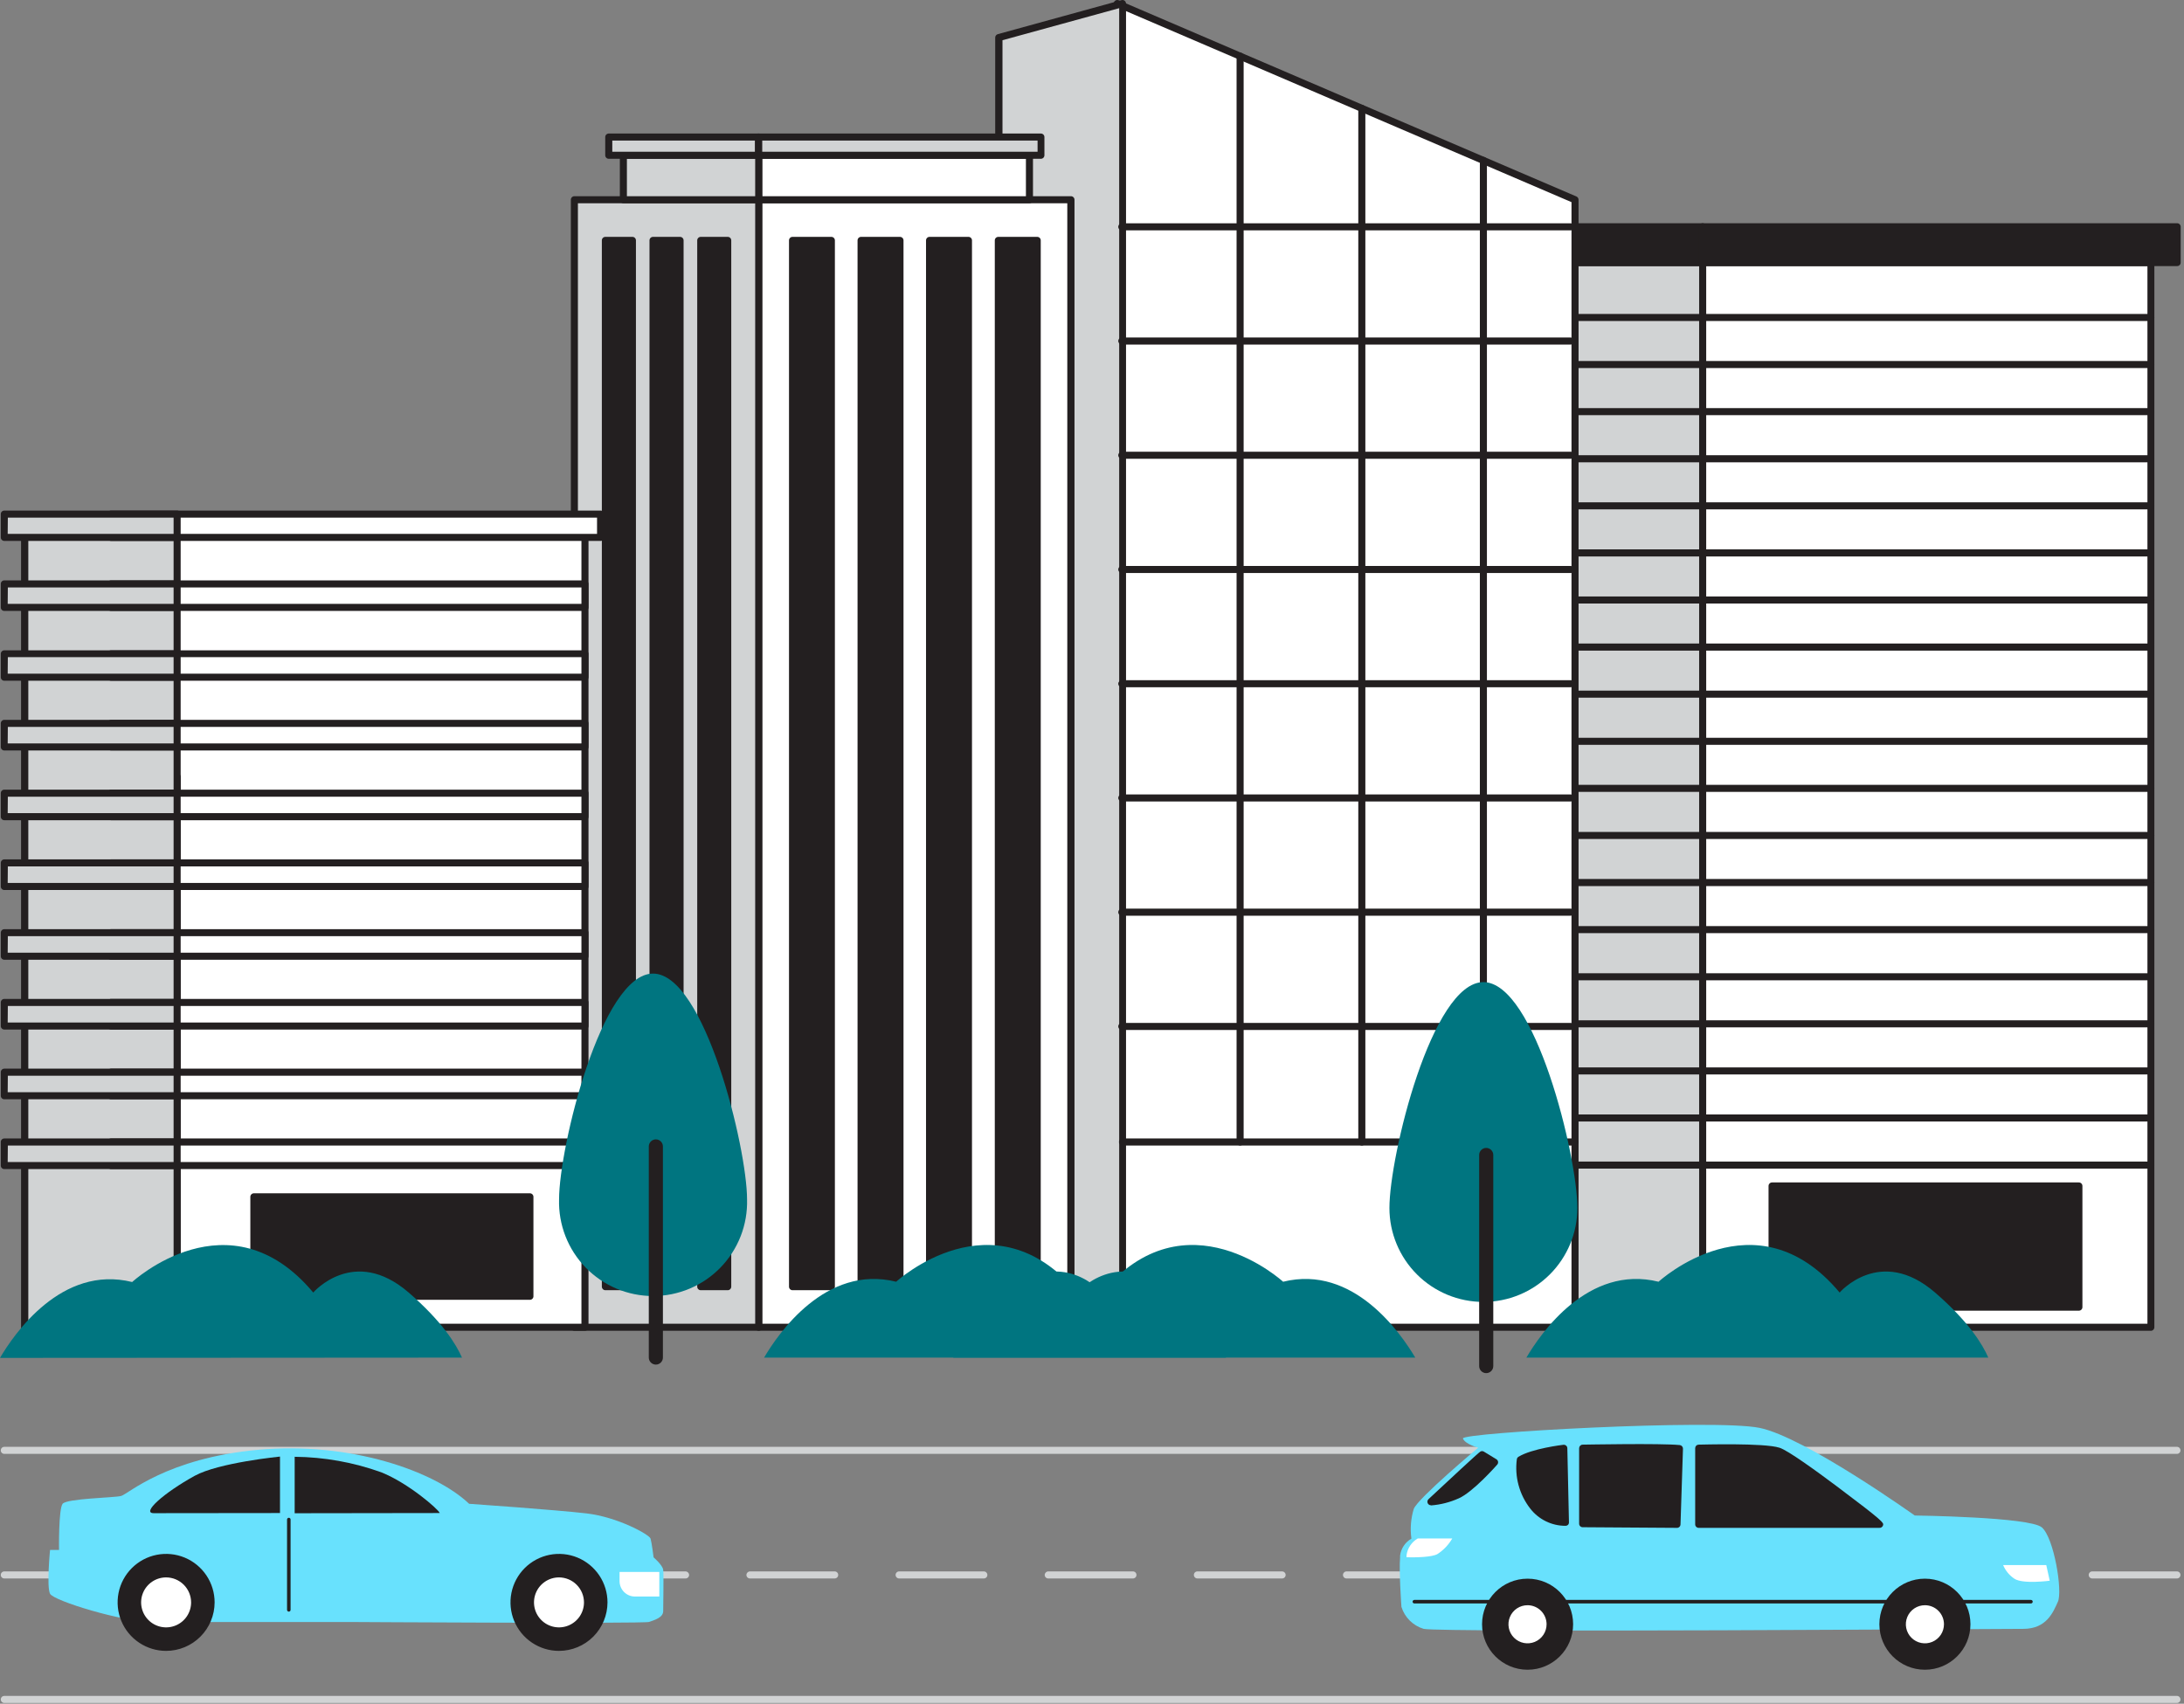 <svg width="314" height="245" viewBox="0 0 314 245" fill="none" xmlns="http://www.w3.org/2000/svg">
<rect x="0" y="0" width="314" height="245" fill="#808080" stroke="none"/>
<g clip-path="url(#clip0_2142_3927)">
<path d="M309.23 37.756H244.442V190.879H309.23V37.756Z" fill="white"/>
<path d="M309.23 191.376H244.443C244.308 191.376 244.179 191.323 244.084 191.228C243.989 191.133 243.935 191.003 243.935 190.869V37.756C243.935 37.621 243.989 37.492 244.084 37.397C244.179 37.302 244.308 37.249 244.443 37.249H309.23C309.365 37.249 309.494 37.302 309.589 37.397C309.684 37.492 309.738 37.621 309.738 37.756V190.869C309.738 191.003 309.684 191.133 309.589 191.228C309.494 191.323 309.365 191.376 309.23 191.376ZM244.95 190.361H308.743V38.264H244.95V190.361Z" fill="#231F20"/>
<path d="M244.767 37.756H226.193V190.879H244.767V37.756Z" fill="#D1D3D4"/>
<path d="M244.798 191.376H226.223C226.089 191.376 225.96 191.323 225.864 191.228C225.769 191.133 225.716 191.003 225.716 190.869V37.756C225.716 37.621 225.769 37.492 225.864 37.397C225.96 37.302 226.089 37.249 226.223 37.249H244.798C244.932 37.249 245.061 37.302 245.157 37.397C245.252 37.492 245.305 37.621 245.305 37.756V190.869C245.305 191.003 245.252 191.133 245.157 191.228C245.061 191.323 244.932 191.376 244.798 191.376ZM226.731 190.361H244.29V38.264H226.731V190.361Z" fill="#231F20"/>
<path d="M309.23 46.16H226.193C226.058 46.16 225.929 46.107 225.834 46.012C225.739 45.916 225.685 45.787 225.685 45.653C225.685 45.518 225.739 45.389 225.834 45.294C225.929 45.199 226.058 45.145 226.193 45.145H309.23C309.365 45.145 309.494 45.199 309.589 45.294C309.684 45.389 309.737 45.518 309.737 45.653C309.737 45.787 309.684 45.916 309.589 46.012C309.494 46.107 309.365 46.16 309.23 46.16Z" fill="#231F20"/>
<path d="M309.23 52.93H226.193C226.058 52.93 225.929 52.877 225.834 52.782C225.739 52.687 225.685 52.557 225.685 52.423C225.688 52.289 225.742 52.161 225.837 52.067C225.931 51.972 226.059 51.918 226.193 51.915H309.23C309.364 51.918 309.491 51.972 309.586 52.067C309.681 52.161 309.735 52.289 309.737 52.423C309.737 52.557 309.684 52.687 309.589 52.782C309.494 52.877 309.365 52.93 309.23 52.93Z" fill="#231F20"/>
<path d="M309.23 59.7H226.193C226.058 59.7 225.929 59.647 225.834 59.552C225.739 59.456 225.685 59.328 225.685 59.193C225.688 59.059 225.742 58.931 225.837 58.837C225.931 58.742 226.059 58.688 226.193 58.685H309.23C309.364 58.688 309.491 58.742 309.586 58.837C309.681 58.931 309.735 59.059 309.737 59.193C309.737 59.328 309.684 59.456 309.589 59.552C309.494 59.647 309.365 59.7 309.23 59.7Z" fill="#231F20"/>
<path d="M309.23 66.481H226.193C226.059 66.478 225.931 66.424 225.837 66.329C225.742 66.234 225.688 66.107 225.685 65.973C225.685 65.838 225.739 65.709 225.834 65.614C225.929 65.519 226.058 65.466 226.193 65.466H309.23C309.365 65.466 309.494 65.519 309.589 65.614C309.684 65.709 309.737 65.838 309.737 65.973C309.735 66.107 309.681 66.234 309.586 66.329C309.491 66.424 309.364 66.478 309.23 66.481Z" fill="#231F20"/>
<path d="M309.23 73.251H226.193C226.059 73.248 225.931 73.194 225.837 73.099C225.742 73.004 225.688 72.877 225.685 72.743C225.685 72.609 225.739 72.48 225.834 72.384C225.929 72.289 226.058 72.236 226.193 72.236H309.23C309.365 72.236 309.494 72.289 309.589 72.384C309.684 72.48 309.737 72.609 309.737 72.743C309.735 72.877 309.681 73.004 309.586 73.099C309.491 73.194 309.364 73.248 309.23 73.251Z" fill="#231F20"/>
<path d="M309.23 80.021H226.193C226.058 80.021 225.929 79.967 225.834 79.872C225.739 79.777 225.685 79.648 225.685 79.513C225.685 79.379 225.739 79.249 225.834 79.154C225.929 79.059 226.058 79.006 226.193 79.006H309.23C309.365 79.006 309.494 79.059 309.589 79.154C309.684 79.249 309.737 79.379 309.737 79.513C309.737 79.648 309.684 79.777 309.589 79.872C309.494 79.967 309.365 80.021 309.23 80.021Z" fill="#231F20"/>
<path d="M309.23 86.791H226.193C226.058 86.791 225.929 86.737 225.834 86.642C225.739 86.547 225.685 86.418 225.685 86.283C225.688 86.15 225.742 86.022 225.837 85.927C225.931 85.833 226.059 85.778 226.193 85.776H309.23C309.364 85.778 309.491 85.833 309.586 85.927C309.681 86.022 309.735 86.15 309.737 86.283C309.737 86.418 309.684 86.547 309.589 86.642C309.494 86.737 309.365 86.791 309.23 86.791Z" fill="#231F20"/>
<path d="M309.23 93.561H226.193C226.058 93.561 225.929 93.507 225.834 93.412C225.739 93.317 225.685 93.188 225.685 93.053C225.688 92.919 225.742 92.792 225.837 92.697C225.931 92.603 226.059 92.548 226.193 92.546H309.23C309.364 92.548 309.491 92.603 309.586 92.697C309.681 92.792 309.735 92.919 309.737 93.053C309.737 93.188 309.684 93.317 309.589 93.412C309.494 93.507 309.365 93.561 309.23 93.561Z" fill="#231F20"/>
<path d="M309.23 100.331H226.193C226.058 100.331 225.929 100.277 225.834 100.182C225.739 100.087 225.685 99.958 225.685 99.823C225.688 99.69 225.742 99.562 225.837 99.467C225.931 99.373 226.059 99.319 226.193 99.316H309.23C309.364 99.319 309.491 99.373 309.586 99.467C309.681 99.562 309.735 99.69 309.737 99.823C309.737 99.958 309.684 100.087 309.589 100.182C309.494 100.277 309.365 100.331 309.23 100.331Z" fill="#231F20"/>
<path d="M309.23 107.111H226.193C226.059 107.108 225.931 107.054 225.837 106.959C225.742 106.865 225.688 106.737 225.685 106.604C225.685 106.469 225.739 106.34 225.834 106.245C225.929 106.149 226.058 106.096 226.193 106.096H309.23C309.365 106.096 309.494 106.149 309.589 106.245C309.684 106.34 309.737 106.469 309.737 106.604C309.735 106.737 309.681 106.865 309.586 106.959C309.491 107.054 309.364 107.108 309.23 107.111Z" fill="#231F20"/>
<path d="M309.23 113.881H226.193C226.059 113.878 225.931 113.824 225.837 113.73C225.742 113.635 225.688 113.507 225.685 113.374C225.685 113.239 225.739 113.11 225.834 113.015C225.929 112.92 226.058 112.866 226.193 112.866H309.23C309.365 112.866 309.494 112.92 309.589 113.015C309.684 113.11 309.737 113.239 309.737 113.374C309.735 113.507 309.681 113.635 309.586 113.73C309.491 113.824 309.364 113.878 309.23 113.881Z" fill="#231F20"/>
<path d="M309.23 120.651H226.193C226.058 120.651 225.929 120.598 225.834 120.502C225.739 120.407 225.685 120.278 225.685 120.144C225.685 120.009 225.739 119.88 225.834 119.785C225.929 119.69 226.058 119.636 226.193 119.636H309.23C309.365 119.636 309.494 119.69 309.589 119.785C309.684 119.88 309.737 120.009 309.737 120.144C309.737 120.278 309.684 120.407 309.589 120.502C309.494 120.598 309.365 120.651 309.23 120.651Z" fill="#231F20"/>
<path d="M309.23 127.421H226.193C226.058 127.421 225.929 127.368 225.834 127.273C225.739 127.177 225.685 127.048 225.685 126.914C225.688 126.78 225.742 126.652 225.837 126.558C225.931 126.463 226.059 126.409 226.193 126.406H309.23C309.364 126.409 309.491 126.463 309.586 126.558C309.681 126.652 309.735 126.78 309.737 126.914C309.737 127.048 309.684 127.177 309.589 127.273C309.494 127.368 309.365 127.421 309.23 127.421Z" fill="#231F20"/>
<path d="M309.23 134.191H226.193C226.058 134.191 225.929 134.138 225.834 134.043C225.739 133.947 225.685 133.818 225.685 133.684C225.688 133.55 225.742 133.422 225.837 133.328C225.931 133.233 226.059 133.179 226.193 133.176H309.23C309.364 133.179 309.491 133.233 309.586 133.328C309.681 133.422 309.735 133.55 309.737 133.684C309.737 133.818 309.684 133.947 309.589 134.043C309.494 134.138 309.365 134.191 309.23 134.191Z" fill="#231F20"/>
<path d="M309.23 140.971H226.193C226.059 140.969 225.931 140.915 225.837 140.82C225.742 140.725 225.688 140.598 225.685 140.464C225.685 140.329 225.739 140.2 225.834 140.105C225.929 140.01 226.058 139.956 226.193 139.956H309.23C309.365 139.956 309.494 140.01 309.589 140.105C309.684 140.2 309.737 140.329 309.737 140.464C309.735 140.598 309.681 140.725 309.586 140.82C309.491 140.915 309.364 140.969 309.23 140.971Z" fill="#231F20"/>
<path d="M309.23 147.741H226.193C226.059 147.739 225.931 147.685 225.837 147.59C225.742 147.495 225.688 147.368 225.685 147.234C225.685 147.099 225.739 146.97 225.834 146.875C225.929 146.78 226.058 146.726 226.193 146.726H309.23C309.365 146.726 309.494 146.78 309.589 146.875C309.684 146.97 309.737 147.099 309.737 147.234C309.735 147.368 309.681 147.495 309.586 147.59C309.491 147.685 309.364 147.739 309.23 147.741Z" fill="#231F20"/>
<path d="M309.23 154.512H226.193C226.058 154.512 225.929 154.458 225.834 154.363C225.739 154.268 225.685 154.139 225.685 154.004C225.685 153.869 225.739 153.74 225.834 153.645C225.929 153.55 226.058 153.497 226.193 153.497H309.23C309.365 153.497 309.494 153.55 309.589 153.645C309.684 153.74 309.737 153.869 309.737 154.004C309.737 154.139 309.684 154.268 309.589 154.363C309.494 154.458 309.365 154.512 309.23 154.512Z" fill="#231F20"/>
<path d="M309.23 161.282H226.193C226.058 161.282 225.929 161.228 225.834 161.133C225.739 161.038 225.685 160.909 225.685 160.774C225.688 160.64 225.742 160.513 225.837 160.418C225.931 160.324 226.059 160.269 226.193 160.267H309.23C309.364 160.269 309.491 160.324 309.586 160.418C309.681 160.513 309.735 160.64 309.737 160.774C309.737 160.909 309.684 161.038 309.589 161.133C309.494 161.228 309.365 161.282 309.23 161.282Z" fill="#231F20"/>
<path d="M309.23 168.052H226.193C226.058 168.052 225.929 167.998 225.834 167.903C225.739 167.808 225.685 167.679 225.685 167.544C225.688 167.41 225.742 167.283 225.837 167.188C225.931 167.094 226.059 167.039 226.193 167.037H309.23C309.364 167.039 309.491 167.094 309.586 167.188C309.681 167.283 309.735 167.41 309.737 167.544C309.737 167.679 309.684 167.808 309.589 167.903C309.494 167.998 309.365 168.052 309.23 168.052Z" fill="#231F20"/>
<path d="M244.767 32.61H223.138V37.756H244.767V32.61Z" fill="#231F20"/>
<path d="M244.798 38.264H223.138C223.003 38.264 222.874 38.21 222.779 38.115C222.684 38.02 222.63 37.891 222.63 37.756V32.61C222.63 32.475 222.684 32.346 222.779 32.251C222.874 32.156 223.003 32.102 223.138 32.102H244.798C244.932 32.102 245.061 32.156 245.157 32.251C245.252 32.346 245.305 32.475 245.305 32.61V37.756C245.305 37.891 245.252 38.02 245.157 38.115C245.061 38.21 244.932 38.264 244.798 38.264ZM223.676 37.249H244.29V33.128H223.645L223.676 37.249Z" fill="#231F20"/>
<path d="M312.985 32.61H244.767V37.756H312.985V32.61Z" fill="#231F20"/>
<path d="M312.985 38.264H244.798C244.664 38.261 244.536 38.207 244.442 38.112C244.347 38.017 244.293 37.89 244.29 37.756V32.61C244.29 32.475 244.344 32.346 244.439 32.251C244.534 32.156 244.663 32.102 244.798 32.102H313.016C313.151 32.102 313.28 32.156 313.375 32.251C313.47 32.346 313.523 32.475 313.523 32.61V37.756C313.524 37.825 313.509 37.894 313.482 37.958C313.455 38.021 313.415 38.079 313.364 38.126C313.314 38.174 313.254 38.21 313.189 38.234C313.124 38.258 313.055 38.268 312.985 38.264ZM245.275 37.249H312.478V33.128H245.275V37.249Z" fill="#231F20"/>
<path d="M298.887 170.549H254.775V187.976H298.887V170.549Z" fill="#231F20"/>
<path d="M298.887 188.484H254.775C254.64 188.484 254.511 188.43 254.416 188.335C254.321 188.24 254.268 188.111 254.268 187.976V170.549C254.268 170.414 254.321 170.285 254.416 170.19C254.511 170.094 254.64 170.041 254.775 170.041H298.887C299.022 170.041 299.151 170.094 299.246 170.19C299.341 170.285 299.395 170.414 299.395 170.549V187.976C299.395 188.111 299.341 188.24 299.246 188.335C299.151 188.43 299.022 188.484 298.887 188.484ZM255.242 187.469H298.339V171.056H255.283L255.242 187.469Z" fill="#231F20"/>
<path d="M226.446 190.869H160.634V0.506L226.446 28.723V190.869Z" fill="white"/>
<path d="M226.447 191.376H160.634C160.499 191.376 160.37 191.323 160.275 191.228C160.18 191.133 160.127 191.003 160.127 190.869V0.506C160.125 0.423 160.145 0.341 160.184 0.269C160.223 0.196 160.28 0.134 160.35 0.089C160.421 0.041 160.502 0.012 160.587 0.003C160.672 -0.006 160.758 0.006 160.837 0.039L226.65 28.256C226.74 28.296 226.816 28.362 226.87 28.445C226.924 28.527 226.953 28.624 226.954 28.723V190.869C226.954 191.003 226.901 191.133 226.805 191.228C226.71 191.323 226.581 191.376 226.447 191.376ZM161.142 190.361H225.939V29.068L161.142 1.277V190.361Z" fill="#231F20"/>
<path d="M161.385 190.869H143.592V5.398L161.385 0.506V190.869Z" fill="#D1D3D4"/>
<path d="M161.385 191.376H143.592C143.457 191.376 143.328 191.323 143.233 191.228C143.138 191.133 143.084 191.003 143.084 190.869V5.398C143.085 5.287 143.122 5.179 143.19 5.091C143.258 5.003 143.353 4.94 143.46 4.911L161.243 0.018C161.319 -0.002 161.398 -0.006 161.475 0.009C161.553 0.023 161.626 0.054 161.689 0.1C161.75 0.149 161.8 0.211 161.835 0.281C161.87 0.351 161.89 0.427 161.892 0.506V190.869C161.892 191.003 161.839 191.133 161.744 191.228C161.649 191.323 161.52 191.376 161.385 191.376ZM144.13 190.361H160.908V1.175L144.13 5.784V190.361Z" fill="#231F20"/>
<path d="M178.295 164.733C178.16 164.733 178.031 164.679 177.936 164.584C177.841 164.489 177.787 164.36 177.787 164.225V8.078C177.787 7.943 177.841 7.814 177.936 7.719C178.031 7.623 178.16 7.57 178.295 7.57C178.429 7.57 178.559 7.623 178.654 7.719C178.749 7.814 178.802 7.943 178.802 8.078V164.225C178.802 164.36 178.749 164.489 178.654 164.584C178.559 164.679 178.429 164.733 178.295 164.733Z" fill="#231F20"/>
<path d="M195.794 164.733C195.659 164.733 195.53 164.679 195.435 164.584C195.34 164.489 195.286 164.36 195.286 164.225V15.578C195.286 15.444 195.34 15.315 195.435 15.22C195.53 15.124 195.659 15.071 195.794 15.071C195.927 15.073 196.055 15.128 196.15 15.222C196.244 15.317 196.299 15.445 196.301 15.578V164.225C196.301 164.36 196.248 164.489 196.152 164.584C196.057 164.679 195.928 164.733 195.794 164.733Z" fill="#231F20"/>
<path d="M213.272 164.733C213.137 164.733 213.008 164.679 212.913 164.584C212.818 164.489 212.764 164.36 212.764 164.225V23.069C212.767 22.935 212.821 22.808 212.916 22.713C213.011 22.618 213.138 22.564 213.272 22.561C213.407 22.561 213.536 22.615 213.631 22.71C213.726 22.805 213.779 22.934 213.779 23.069V164.225C213.779 164.36 213.726 164.489 213.631 164.584C213.536 164.679 213.407 164.733 213.272 164.733Z" fill="#231F20"/>
<path d="M226.446 164.733H161.385C161.25 164.733 161.121 164.679 161.026 164.584C160.931 164.489 160.877 164.36 160.877 164.225C160.877 164.09 160.931 163.961 161.026 163.866C161.121 163.771 161.25 163.718 161.385 163.718H226.446C226.581 163.718 226.71 163.771 226.805 163.866C226.9 163.961 226.954 164.09 226.954 164.225C226.954 164.36 226.9 164.489 226.805 164.584C226.71 164.679 226.581 164.733 226.446 164.733Z" fill="#231F20"/>
<path d="M225.797 33.128H161.283C161.149 33.128 161.02 33.074 160.925 32.979C160.829 32.884 160.776 32.755 160.776 32.62C160.776 32.486 160.829 32.356 160.925 32.261C161.02 32.166 161.149 32.113 161.283 32.113H225.797C225.931 32.113 226.06 32.166 226.156 32.261C226.251 32.356 226.304 32.486 226.304 32.62C226.304 32.755 226.251 32.884 226.156 32.979C226.06 33.074 225.931 33.128 225.797 33.128Z" fill="#231F20"/>
<path d="M225.797 49.55H161.283C161.15 49.548 161.022 49.493 160.927 49.399C160.833 49.304 160.778 49.177 160.776 49.043C160.776 48.908 160.829 48.779 160.925 48.684C161.02 48.589 161.149 48.535 161.283 48.535H225.797C225.931 48.535 226.06 48.589 226.156 48.684C226.251 48.779 226.304 48.908 226.304 49.043C226.304 49.178 226.251 49.307 226.156 49.402C226.06 49.497 225.931 49.55 225.797 49.55Z" fill="#231F20"/>
<path d="M225.797 65.973H161.283C161.149 65.973 161.02 65.92 160.925 65.824C160.829 65.729 160.776 65.6 160.776 65.466C160.778 65.332 160.833 65.204 160.927 65.11C161.022 65.015 161.15 64.961 161.283 64.958H225.797C225.931 64.958 226.06 65.011 226.156 65.107C226.251 65.202 226.304 65.331 226.304 65.466C226.304 65.6 226.251 65.729 226.156 65.824C226.06 65.92 225.931 65.973 225.797 65.973Z" fill="#231F20"/>
<path d="M225.797 82.406H161.283C161.15 82.403 161.022 82.349 160.927 82.254C160.833 82.16 160.778 82.032 160.776 81.898C160.776 81.764 160.829 81.635 160.925 81.54C161.02 81.444 161.149 81.391 161.283 81.391H225.797C225.931 81.391 226.06 81.444 226.156 81.54C226.251 81.635 226.304 81.764 226.304 81.898C226.304 82.033 226.251 82.162 226.156 82.257C226.06 82.353 225.931 82.406 225.797 82.406Z" fill="#231F20"/>
<path d="M225.797 98.829H161.283C161.149 98.829 161.02 98.775 160.925 98.68C160.829 98.585 160.776 98.456 160.776 98.321C160.778 98.187 160.833 98.06 160.927 97.965C161.022 97.871 161.15 97.816 161.283 97.814H225.797C225.931 97.814 226.06 97.867 226.156 97.962C226.251 98.058 226.304 98.187 226.304 98.321C226.304 98.456 226.251 98.585 226.156 98.68C226.06 98.775 225.931 98.829 225.797 98.829Z" fill="#231F20"/>
<path d="M225.797 115.261H161.283C161.15 115.259 161.022 115.205 160.927 115.11C160.833 115.015 160.778 114.888 160.776 114.754C160.776 114.619 160.829 114.49 160.925 114.395C161.02 114.3 161.149 114.246 161.283 114.246H225.797C225.931 114.246 226.06 114.3 226.156 114.395C226.251 114.49 226.304 114.619 226.304 114.754C226.304 114.889 226.251 115.018 226.156 115.113C226.06 115.208 225.931 115.261 225.797 115.261Z" fill="#231F20"/>
<path d="M225.797 131.684H161.283C161.149 131.684 161.02 131.631 160.925 131.536C160.829 131.44 160.776 131.311 160.776 131.177C160.778 131.043 160.833 130.915 160.927 130.821C161.022 130.726 161.15 130.672 161.283 130.669H225.797C225.931 130.669 226.06 130.723 226.156 130.818C226.251 130.913 226.304 131.042 226.304 131.177C226.304 131.311 226.251 131.44 226.156 131.536C226.06 131.631 225.931 131.684 225.797 131.684Z" fill="#231F20"/>
<path d="M225.797 148.117H161.283C161.15 148.114 161.022 148.06 160.927 147.966C160.833 147.871 160.778 147.743 160.776 147.61C160.776 147.475 160.829 147.346 160.925 147.251C161.02 147.156 161.149 147.102 161.283 147.102H225.797C225.931 147.102 226.06 147.156 226.156 147.251C226.251 147.346 226.304 147.475 226.304 147.61C226.304 147.744 226.251 147.873 226.156 147.968C226.06 148.064 225.931 148.117 225.797 148.117Z" fill="#231F20"/>
<path d="M153.975 28.723H109.082V190.869H153.975V28.723Z" fill="white"/>
<path d="M153.975 191.376H109.082C108.947 191.376 108.818 191.323 108.723 191.228C108.628 191.133 108.574 191.003 108.574 190.869V28.723C108.574 28.588 108.628 28.459 108.723 28.364C108.818 28.269 108.947 28.215 109.082 28.215H153.975C154.11 28.215 154.239 28.269 154.334 28.364C154.429 28.459 154.483 28.588 154.483 28.723V190.869C154.483 191.003 154.429 191.133 154.334 191.228C154.239 191.323 154.11 191.376 153.975 191.376ZM109.589 190.361H153.448V29.23H109.589V190.361Z" fill="#231F20"/>
<path d="M82.58 190.879H109.082L109.082 28.733H82.58L82.58 190.879Z" fill="#D1D3D4"/>
<path d="M109.082 191.376H82.581C82.446 191.376 82.317 191.323 82.222 191.228C82.126 191.133 82.073 191.003 82.073 190.869V28.723C82.073 28.588 82.126 28.459 82.222 28.364C82.317 28.269 82.446 28.215 82.581 28.215H109.082C109.217 28.215 109.346 28.269 109.441 28.364C109.536 28.459 109.59 28.588 109.59 28.723V190.869C109.59 190.935 109.577 191.001 109.551 191.063C109.526 191.125 109.488 191.181 109.441 191.228C109.394 191.275 109.338 191.312 109.276 191.338C109.215 191.363 109.149 191.376 109.082 191.376ZM83.088 190.361H108.575V29.23H83.088V190.361Z" fill="#231F20"/>
<path d="M119.536 34.569H113.944V185.033H119.536V34.569Z" fill="#231F20"/>
<path d="M119.527 185.54H113.944C113.809 185.54 113.68 185.487 113.585 185.391C113.49 185.296 113.437 185.167 113.437 185.033V34.569C113.437 34.434 113.49 34.305 113.585 34.21C113.68 34.115 113.809 34.062 113.944 34.062H119.527C119.661 34.062 119.79 34.115 119.885 34.21C119.981 34.305 120.034 34.434 120.034 34.569V185.033C120.034 185.167 119.981 185.296 119.885 185.391C119.79 185.487 119.661 185.54 119.527 185.54ZM114.452 184.525H119.019V35.077H114.452V184.525Z" fill="#231F20"/>
<path d="M129.392 34.569H123.8V185.033H129.392V34.569Z" fill="#231F20"/>
<path d="M129.392 185.54H123.799C123.666 185.537 123.538 185.483 123.444 185.389C123.349 185.294 123.295 185.166 123.292 185.033V34.569C123.292 34.434 123.345 34.305 123.441 34.21C123.536 34.115 123.665 34.062 123.799 34.062H129.392C129.527 34.062 129.656 34.115 129.751 34.21C129.846 34.305 129.9 34.434 129.9 34.569V185.033C129.9 185.167 129.846 185.296 129.751 185.391C129.656 185.487 129.527 185.54 129.392 185.54ZM124.317 184.525H128.895V35.077H124.317V184.525Z" fill="#231F20"/>
<path d="M139.258 34.569H133.665V185.033H139.258V34.569Z" fill="#231F20"/>
<path d="M139.238 185.54H133.645C133.511 185.537 133.384 185.483 133.289 185.389C133.194 185.294 133.14 185.166 133.137 185.033V34.569C133.137 34.434 133.191 34.305 133.286 34.21C133.381 34.115 133.51 34.062 133.645 34.062H139.238C139.372 34.062 139.501 34.115 139.596 34.21C139.692 34.305 139.745 34.434 139.745 34.569V185.033C139.745 185.167 139.692 185.296 139.596 185.391C139.501 185.487 139.372 185.54 139.238 185.54ZM134.163 184.525H138.74V35.077H134.163V184.525Z" fill="#231F20"/>
<path d="M149.124 34.569H143.531V185.033H149.124V34.569Z" fill="#231F20"/>
<path d="M149.124 185.54H143.531C143.397 185.54 143.268 185.487 143.172 185.391C143.077 185.296 143.024 185.167 143.024 185.033V34.569C143.024 34.434 143.077 34.305 143.172 34.21C143.268 34.115 143.397 34.062 143.531 34.062H149.124C149.258 34.062 149.388 34.115 149.483 34.21C149.578 34.305 149.631 34.434 149.631 34.569V185.033C149.629 185.166 149.574 185.294 149.48 185.389C149.385 185.483 149.258 185.537 149.124 185.54ZM144.049 184.525H148.626V35.077H144.049V184.525Z" fill="#231F20"/>
<path d="M90.924 34.569H87.036V185.033H90.924V34.569Z" fill="#231F20"/>
<path d="M90.924 185.54H87.036C86.903 185.537 86.775 185.483 86.68 185.389C86.586 185.294 86.531 185.166 86.529 185.033V34.569C86.529 34.434 86.582 34.305 86.677 34.21C86.773 34.115 86.902 34.062 87.036 34.062H90.924C91.058 34.062 91.187 34.115 91.283 34.21C91.378 34.305 91.431 34.434 91.431 34.569V185.033C91.431 185.167 91.378 185.296 91.283 185.391C91.187 185.487 91.058 185.54 90.924 185.54ZM87.544 184.525H90.416V35.077H87.544V184.525Z" fill="#231F20"/>
<path d="M97.775 34.569H93.888V185.033H97.775V34.569Z" fill="#231F20"/>
<path d="M97.775 185.54H93.887C93.754 185.537 93.626 185.483 93.531 185.389C93.437 185.294 93.382 185.166 93.38 185.033V34.569C93.38 34.434 93.433 34.305 93.528 34.21C93.624 34.115 93.753 34.062 93.887 34.062H97.775C97.909 34.062 98.038 34.115 98.134 34.21C98.229 34.305 98.282 34.434 98.282 34.569V185.033C98.282 185.167 98.229 185.296 98.134 185.391C98.038 185.487 97.909 185.54 97.775 185.54ZM94.395 184.525H97.267V35.077H94.395V184.525Z" fill="#231F20"/>
<path d="M104.636 34.569H100.749V185.033H104.636V34.569Z" fill="#231F20"/>
<path d="M104.626 185.54H100.749C100.614 185.54 100.485 185.487 100.39 185.391C100.295 185.296 100.241 185.167 100.241 185.033V34.569C100.241 34.434 100.295 34.305 100.39 34.21C100.485 34.115 100.614 34.062 100.749 34.062H104.626C104.761 34.062 104.89 34.115 104.985 34.21C105.08 34.305 105.134 34.434 105.134 34.569V185.033C105.134 185.167 105.08 185.296 104.985 185.391C104.89 185.487 104.761 185.54 104.626 185.54ZM101.256 184.525H104.119V35.077H101.256V184.525Z" fill="#231F20"/>
<path d="M148.007 22.328H109.082V28.723H148.007V22.328Z" fill="white"/>
<path d="M148.007 29.23H109.082C108.947 29.23 108.818 29.177 108.723 29.081C108.628 28.986 108.574 28.857 108.574 28.723V22.328C108.574 22.194 108.628 22.064 108.723 21.969C108.818 21.874 108.947 21.821 109.082 21.821H148.007C148.142 21.821 148.271 21.874 148.366 21.969C148.461 22.064 148.515 22.194 148.515 22.328V28.723C148.515 28.857 148.461 28.986 148.366 29.081C148.271 29.177 148.142 29.23 148.007 29.23ZM109.589 28.215H147.5V22.836H109.589V28.215Z" fill="#231F20"/>
<path d="M109.092 22.328H89.624V28.723H109.092V22.328Z" fill="#D1D3D4"/>
<path d="M109.082 29.23H89.624C89.49 29.23 89.361 29.177 89.266 29.081C89.17 28.986 89.117 28.857 89.117 28.723V22.328C89.117 22.194 89.17 22.064 89.266 21.969C89.361 21.874 89.49 21.821 89.624 21.821H109.082C109.217 21.821 109.346 21.874 109.441 21.969C109.536 22.064 109.589 22.194 109.589 22.328V28.723C109.589 28.789 109.576 28.855 109.551 28.917C109.525 28.978 109.488 29.034 109.441 29.081C109.394 29.128 109.338 29.166 109.276 29.191C109.215 29.217 109.149 29.23 109.082 29.23ZM90.132 28.215H108.574V22.836H90.132V28.215Z" fill="#231F20"/>
<path d="M109.082 19.709H87.523V22.328H109.082V19.709Z" fill="#D1D3D4"/>
<path d="M109.082 22.836H87.523C87.389 22.836 87.26 22.782 87.165 22.687C87.069 22.592 87.016 22.463 87.016 22.328V19.709C87.016 19.575 87.069 19.446 87.165 19.351C87.26 19.255 87.389 19.202 87.523 19.202H109.082C109.217 19.202 109.346 19.255 109.441 19.351C109.536 19.446 109.589 19.575 109.589 19.709V22.328C109.589 22.395 109.576 22.461 109.551 22.522C109.525 22.584 109.488 22.64 109.441 22.687C109.394 22.734 109.338 22.771 109.276 22.797C109.215 22.823 109.149 22.836 109.082 22.836ZM88.031 21.821H108.574V20.217H88.031V21.821Z" fill="#231F20"/>
<path d="M149.652 19.709H109.082V22.328H149.652V19.709Z" fill="#D1D3D4"/>
<path d="M149.652 22.836H109.052C108.917 22.836 108.788 22.782 108.693 22.687C108.598 22.592 108.544 22.463 108.544 22.328V19.709C108.544 19.575 108.598 19.446 108.693 19.351C108.788 19.255 108.917 19.202 109.052 19.202H149.652C149.786 19.202 149.915 19.255 150.011 19.351C150.106 19.446 150.159 19.575 150.159 19.709V22.328C150.159 22.463 150.106 22.592 150.011 22.687C149.915 22.782 149.786 22.836 149.652 22.836ZM109.59 21.821H149.175V20.217H109.59V21.821Z" fill="#231F20"/>
<path d="M84.113 74.621H3.563V190.869H84.113V74.621Z" fill="white"/>
<path d="M84.103 191.376H3.563C3.428 191.376 3.299 191.323 3.204 191.228C3.109 191.133 3.055 191.003 3.055 190.869V74.621C3.055 74.486 3.109 74.357 3.204 74.262C3.299 74.167 3.428 74.113 3.563 74.113H84.103C84.237 74.113 84.367 74.167 84.462 74.262C84.557 74.357 84.61 74.486 84.61 74.621V190.869C84.61 191.003 84.557 191.133 84.462 191.228C84.367 191.323 84.237 191.376 84.103 191.376ZM4.07 190.361H83.595V75.128H4.07V190.361Z" fill="#231F20"/>
<path d="M25.466 191.376C25.332 191.376 25.203 191.323 25.107 191.228C25.012 191.133 24.959 191.003 24.959 190.869V111.699C24.959 111.564 25.012 111.435 25.107 111.34C25.203 111.245 25.332 111.191 25.466 111.191C25.601 111.191 25.73 111.245 25.825 111.34C25.92 111.435 25.974 111.564 25.974 111.699V190.869C25.974 191.003 25.92 191.133 25.825 191.228C25.73 191.323 25.601 191.376 25.466 191.376Z" fill="#231F20"/>
<path d="M76.186 172.112H36.499V186.423H76.186V172.112Z" fill="#231F20"/>
<path d="M76.186 186.92H36.499C36.365 186.92 36.236 186.867 36.141 186.772C36.045 186.677 35.992 186.548 35.992 186.413V172.112C35.992 171.977 36.045 171.848 36.141 171.753C36.236 171.658 36.365 171.604 36.499 171.604H76.186C76.32 171.604 76.45 171.658 76.545 171.753C76.64 171.848 76.693 171.977 76.693 172.112V186.393C76.696 186.461 76.685 186.529 76.661 186.593C76.636 186.657 76.6 186.715 76.552 186.765C76.505 186.814 76.448 186.853 76.385 186.88C76.322 186.907 76.254 186.921 76.186 186.92ZM37.007 185.905H75.678V172.619H37.007V185.905Z" fill="#231F20"/>
<path d="M25.477 74.621H3.563V190.869H25.477V74.621Z" fill="#D1D3D4"/>
<path d="M25.466 191.376H3.563C3.428 191.376 3.299 191.323 3.204 191.228C3.109 191.133 3.055 191.003 3.055 190.869V74.621C3.055 74.486 3.109 74.357 3.204 74.262C3.299 74.167 3.428 74.113 3.563 74.113H25.466C25.601 74.113 25.73 74.167 25.825 74.262C25.92 74.357 25.974 74.486 25.974 74.621V190.869C25.974 191.003 25.92 191.133 25.825 191.228C25.73 191.323 25.601 191.376 25.466 191.376ZM4.07 190.361H24.959V75.128H4.07V190.361Z" fill="#231F20"/>
<path d="M86.376 73.931H15.956V77.321H86.376V73.931Z" fill="white"/>
<path d="M86.387 77.788H15.956C15.822 77.785 15.694 77.731 15.6 77.636C15.505 77.541 15.451 77.414 15.448 77.28V73.931C15.451 73.797 15.505 73.669 15.6 73.575C15.694 73.48 15.822 73.426 15.956 73.423H86.387C86.52 73.426 86.648 73.48 86.743 73.575C86.837 73.669 86.891 73.797 86.894 73.931V77.321C86.882 77.447 86.823 77.565 86.729 77.651C86.636 77.737 86.514 77.786 86.387 77.788ZM16.423 76.773H85.838V74.438H16.423V76.773Z" fill="#231F20"/>
<path d="M25.477 73.931H0.619V77.321H25.477V73.931Z" fill="#D1D3D4"/>
<path d="M25.466 77.788H0.619C0.484 77.788 0.355 77.734 0.26 77.639C0.165 77.544 0.112 77.415 0.112 77.28V73.931C0.112 73.796 0.165 73.667 0.26 73.572C0.355 73.477 0.484 73.423 0.619 73.423H25.466C25.601 73.423 25.73 73.477 25.825 73.572C25.92 73.667 25.974 73.796 25.974 73.931V77.321C25.963 77.448 25.906 77.567 25.811 77.654C25.717 77.74 25.594 77.788 25.466 77.788ZM1.106 76.773H24.959V74.438H1.127L1.106 76.773Z" fill="#231F20"/>
<path d="M84.103 83.969H15.956V87.359H84.103V83.969Z" fill="white"/>
<path d="M84.103 87.856H15.956C15.821 87.856 15.692 87.803 15.597 87.708C15.502 87.613 15.448 87.484 15.448 87.349V83.969C15.448 83.835 15.502 83.705 15.597 83.61C15.692 83.515 15.821 83.462 15.956 83.462H84.103C84.237 83.462 84.367 83.515 84.462 83.61C84.557 83.705 84.61 83.835 84.61 83.969V87.349C84.61 87.484 84.557 87.613 84.462 87.708C84.367 87.803 84.237 87.856 84.103 87.856ZM16.463 86.841H83.595V84.477H16.423L16.463 86.841Z" fill="#231F20"/>
<path d="M25.477 83.969H0.619V87.359H25.477V83.969Z" fill="#D1D3D4"/>
<path d="M25.466 87.856H0.619C0.484 87.856 0.355 87.803 0.26 87.708C0.165 87.613 0.112 87.484 0.112 87.349V83.969C0.112 83.835 0.165 83.705 0.26 83.61C0.355 83.515 0.484 83.462 0.619 83.462H25.466C25.601 83.462 25.73 83.515 25.825 83.61C25.92 83.705 25.974 83.835 25.974 83.969V87.349C25.974 87.484 25.92 87.613 25.825 87.708C25.73 87.803 25.601 87.856 25.466 87.856ZM1.106 86.841H24.959V84.477H1.127L1.106 86.841Z" fill="#231F20"/>
<path d="M84.103 93.997H15.956V97.387H84.103V93.997Z" fill="white"/>
<path d="M84.103 97.895H15.956C15.822 97.892 15.694 97.838 15.6 97.743C15.505 97.649 15.451 97.521 15.448 97.387V94.028C15.448 93.893 15.502 93.764 15.597 93.669C15.692 93.574 15.821 93.52 15.956 93.52H84.103C84.237 93.52 84.367 93.574 84.462 93.669C84.557 93.764 84.61 93.893 84.61 94.028V97.418C84.603 97.547 84.546 97.668 84.451 97.757C84.357 97.846 84.232 97.895 84.103 97.895ZM16.463 96.88H83.595V94.505H16.423L16.463 96.88Z" fill="#231F20"/>
<path d="M25.477 93.997H0.619V97.387H25.477V93.997Z" fill="#D1D3D4"/>
<path d="M25.466 97.895H0.619C0.484 97.895 0.355 97.841 0.26 97.746C0.165 97.651 0.112 97.522 0.112 97.387V94.028C0.112 93.893 0.165 93.764 0.26 93.669C0.355 93.574 0.484 93.52 0.619 93.52H25.466C25.601 93.52 25.73 93.574 25.825 93.669C25.92 93.764 25.974 93.893 25.974 94.028V97.418C25.966 97.547 25.909 97.668 25.815 97.757C25.72 97.846 25.596 97.895 25.466 97.895ZM1.106 96.88H24.959V94.505H1.127L1.106 96.88Z" fill="#231F20"/>
<path d="M84.103 104.025H15.956V107.416H84.103V104.025Z" fill="white"/>
<path d="M84.103 107.923H15.956C15.821 107.923 15.692 107.87 15.597 107.774C15.502 107.679 15.448 107.55 15.448 107.416V104.025C15.451 103.892 15.505 103.764 15.6 103.669C15.694 103.575 15.822 103.521 15.956 103.518H84.103C84.237 103.518 84.367 103.571 84.462 103.667C84.557 103.762 84.61 103.891 84.61 104.025V107.416C84.61 107.55 84.557 107.679 84.462 107.774C84.367 107.87 84.237 107.923 84.103 107.923ZM16.463 106.908H83.595V104.533H16.423L16.463 106.908Z" fill="#231F20"/>
<path d="M25.477 104.025H0.619V107.416H25.477V104.025Z" fill="#D1D3D4"/>
<path d="M25.466 107.923H0.619C0.484 107.923 0.355 107.87 0.26 107.774C0.165 107.679 0.112 107.55 0.112 107.416V104.025C0.112 103.891 0.165 103.762 0.26 103.667C0.355 103.571 0.484 103.518 0.619 103.518H25.466C25.601 103.518 25.73 103.571 25.825 103.667C25.92 103.762 25.974 103.891 25.974 104.025V107.416C25.974 107.55 25.92 107.679 25.825 107.774C25.73 107.87 25.601 107.923 25.466 107.923ZM1.106 106.908H24.959V104.533H1.127L1.106 106.908Z" fill="#231F20"/>
<path d="M84.103 114.064H15.956V117.454H84.103V114.064Z" fill="white"/>
<path d="M84.103 117.951H15.956C15.821 117.951 15.692 117.898 15.597 117.803C15.502 117.707 15.448 117.578 15.448 117.444V114.064C15.448 113.929 15.502 113.8 15.597 113.705C15.692 113.61 15.821 113.556 15.956 113.556H84.103C84.237 113.556 84.367 113.61 84.462 113.705C84.557 113.8 84.61 113.929 84.61 114.064V117.444C84.61 117.578 84.557 117.707 84.462 117.803C84.367 117.898 84.237 117.951 84.103 117.951ZM16.463 116.936H83.595V114.571H16.423L16.463 116.936Z" fill="#231F20"/>
<path d="M25.477 114.064H0.619V117.454H25.477V114.064Z" fill="#D1D3D4"/>
<path d="M25.466 117.951H0.619C0.484 117.951 0.355 117.898 0.26 117.803C0.165 117.707 0.112 117.578 0.112 117.444V114.064C0.112 113.929 0.165 113.8 0.26 113.705C0.355 113.61 0.484 113.556 0.619 113.556H25.466C25.601 113.556 25.73 113.61 25.825 113.705C25.92 113.8 25.974 113.929 25.974 114.064V117.444C25.974 117.578 25.92 117.707 25.825 117.803C25.73 117.898 25.601 117.951 25.466 117.951ZM1.106 116.936H24.959V114.571H1.127L1.106 116.936Z" fill="#231F20"/>
<path d="M84.103 124.092H15.956V127.482H84.103V124.092Z" fill="white"/>
<path d="M84.103 127.99H15.956C15.822 127.987 15.694 127.933 15.6 127.838C15.505 127.743 15.451 127.616 15.448 127.482V124.092C15.451 123.958 15.505 123.831 15.6 123.736C15.694 123.641 15.822 123.587 15.956 123.584H84.103C84.237 123.584 84.367 123.638 84.462 123.733C84.557 123.828 84.61 123.957 84.61 124.092V127.523C84.6 127.65 84.542 127.769 84.448 127.856C84.354 127.942 84.231 127.99 84.103 127.99ZM16.463 126.975H83.595V124.599H16.423L16.463 126.975Z" fill="#231F20"/>
<path d="M25.477 124.092H0.619V127.482H25.477V124.092Z" fill="#D1D3D4"/>
<path d="M25.466 127.99H0.619C0.484 127.99 0.355 127.936 0.26 127.841C0.165 127.746 0.112 127.617 0.112 127.482V124.092C0.112 123.957 0.165 123.828 0.26 123.733C0.355 123.638 0.484 123.584 0.619 123.584H25.466C25.601 123.584 25.73 123.638 25.825 123.733C25.92 123.828 25.974 123.957 25.974 124.092V127.523C25.963 127.65 25.906 127.769 25.811 127.856C25.717 127.942 25.594 127.99 25.466 127.99ZM1.106 126.975H24.959V124.599H1.127L1.106 126.975Z" fill="#231F20"/>
<path d="M84.103 134.13H15.956V137.52H84.103V134.13Z" fill="white"/>
<path d="M84.103 138.018H15.956C15.821 138.018 15.692 137.964 15.597 137.869C15.502 137.774 15.448 137.645 15.448 137.51V134.13C15.448 133.996 15.502 133.867 15.597 133.771C15.692 133.676 15.821 133.623 15.956 133.623H84.103C84.237 133.623 84.367 133.676 84.462 133.771C84.557 133.867 84.61 133.996 84.61 134.13V137.51C84.61 137.645 84.557 137.774 84.462 137.869C84.367 137.964 84.237 138.018 84.103 138.018ZM16.463 137.003H83.595V134.628H16.423L16.463 137.003Z" fill="#231F20"/>
<path d="M25.477 134.13H0.619V137.52H25.477V134.13Z" fill="#D1D3D4"/>
<path d="M25.466 138.018H0.619C0.484 138.018 0.355 137.964 0.26 137.869C0.165 137.774 0.112 137.645 0.112 137.51V134.13C0.112 133.996 0.165 133.867 0.26 133.771C0.355 133.676 0.484 133.623 0.619 133.623H25.466C25.601 133.623 25.73 133.676 25.825 133.771C25.92 133.867 25.974 133.996 25.974 134.13V137.51C25.974 137.645 25.92 137.774 25.825 137.869C25.73 137.964 25.601 138.018 25.466 138.018ZM1.106 137.003H24.959V134.628H1.127L1.106 137.003Z" fill="#231F20"/>
<path d="M84.103 144.159H15.956V147.549H84.103V144.159Z" fill="white"/>
<path d="M84.103 148.056H15.956C15.822 148.053 15.694 147.999 15.6 147.905C15.505 147.81 15.451 147.682 15.448 147.549V144.159C15.448 144.024 15.502 143.895 15.597 143.8C15.692 143.704 15.821 143.651 15.956 143.651H84.103C84.237 143.651 84.367 143.704 84.462 143.8C84.557 143.895 84.61 144.024 84.61 144.159V147.549C84.61 147.683 84.557 147.812 84.462 147.907C84.367 148.003 84.237 148.056 84.103 148.056ZM16.463 147.041H83.595V144.666H16.423L16.463 147.041Z" fill="#231F20"/>
<path d="M25.477 144.159H0.619V147.549H25.477V144.159Z" fill="#D1D3D4"/>
<path d="M25.466 148.056H0.619C0.484 148.056 0.355 148.003 0.26 147.907C0.165 147.812 0.112 147.683 0.112 147.549V144.159C0.112 144.024 0.165 143.895 0.26 143.8C0.355 143.704 0.484 143.651 0.619 143.651H25.466C25.601 143.651 25.73 143.704 25.825 143.8C25.92 143.895 25.974 144.024 25.974 144.159V147.549C25.974 147.683 25.92 147.812 25.825 147.907C25.73 148.003 25.601 148.056 25.466 148.056ZM1.106 147.041H24.959V144.666H1.127L1.106 147.041Z" fill="#231F20"/>
<path d="M84.103 154.187H15.956V157.577H84.103V154.187Z" fill="white"/>
<path d="M84.103 158.084H15.956C15.821 158.084 15.692 158.031 15.597 157.936C15.502 157.84 15.448 157.711 15.448 157.577V154.187C15.451 154.053 15.505 153.925 15.6 153.831C15.694 153.736 15.822 153.682 15.956 153.679H84.103C84.237 153.679 84.367 153.733 84.462 153.828C84.557 153.923 84.61 154.052 84.61 154.187V157.577C84.61 157.711 84.557 157.84 84.462 157.936C84.367 158.031 84.237 158.084 84.103 158.084ZM16.463 157.069H83.595V154.694H16.423L16.463 157.069Z" fill="#231F20"/>
<path d="M25.477 154.187H0.619V157.577H25.477V154.187Z" fill="#D1D3D4"/>
<path d="M25.466 158.084H0.619C0.484 158.084 0.355 158.031 0.26 157.936C0.165 157.84 0.112 157.711 0.112 157.577V154.187C0.112 154.052 0.165 153.923 0.26 153.828C0.355 153.733 0.484 153.679 0.619 153.679H25.466C25.601 153.679 25.73 153.733 25.825 153.828C25.92 153.923 25.974 154.052 25.974 154.187V157.577C25.974 157.711 25.92 157.84 25.825 157.936C25.73 158.031 25.601 158.084 25.466 158.084ZM1.106 157.069H24.959V154.694H1.127L1.106 157.069Z" fill="#231F20"/>
<path d="M84.103 164.225H15.956V167.615H84.103V164.225Z" fill="white"/>
<path d="M84.103 168.123H15.956C15.822 168.12 15.694 168.066 15.6 167.971C15.505 167.877 15.451 167.749 15.448 167.615V164.225C15.448 164.09 15.502 163.961 15.597 163.866C15.692 163.771 15.821 163.718 15.956 163.718H84.103C84.237 163.718 84.367 163.771 84.462 163.866C84.557 163.961 84.61 164.09 84.61 164.225V167.615C84.61 167.75 84.557 167.879 84.462 167.974C84.367 168.069 84.237 168.123 84.103 168.123ZM16.423 167.108H83.555V164.733H16.423V167.108Z" fill="#231F20"/>
<path d="M25.477 164.225H0.619V167.615H25.477V164.225Z" fill="#D1D3D4"/>
<path d="M25.466 168.123H0.619C0.484 168.123 0.355 168.069 0.26 167.974C0.165 167.879 0.112 167.75 0.112 167.615V164.225C0.112 164.09 0.165 163.961 0.26 163.866C0.355 163.771 0.484 163.718 0.619 163.718H25.466C25.601 163.718 25.73 163.771 25.825 163.866C25.92 163.961 25.974 164.09 25.974 164.225V167.615C25.974 167.75 25.92 167.879 25.825 167.974C25.73 168.069 25.601 168.123 25.466 168.123ZM1.106 167.108H24.959V164.733H1.127L1.106 167.108Z" fill="#231F20"/>
<path d="M107.407 172.487C107.457 174.293 107.144 176.091 106.487 177.774C105.83 179.457 104.842 180.991 103.583 182.286C102.323 183.581 100.816 184.61 99.152 185.313C97.487 186.015 95.699 186.377 93.893 186.377C92.086 186.377 90.298 186.015 88.633 185.313C86.969 184.61 85.462 183.581 84.203 182.286C82.943 180.991 81.955 179.457 81.298 177.774C80.641 176.091 80.328 174.293 80.378 172.487C80.378 165.027 86.468 140.007 93.888 140.007C101.307 140.007 107.407 165.078 107.407 172.487Z" fill="#007580"/>
<path d="M94.294 196.238C94.024 196.238 93.766 196.131 93.576 195.941C93.385 195.751 93.279 195.492 93.279 195.223V164.864C93.279 164.595 93.385 164.337 93.576 164.147C93.766 163.956 94.024 163.849 94.294 163.849C94.563 163.849 94.821 163.956 95.011 164.147C95.202 164.337 95.309 164.595 95.309 164.864V195.223C95.309 195.492 95.202 195.751 95.011 195.941C94.821 196.131 94.563 196.238 94.294 196.238Z" fill="#231F20"/>
<path d="M226.782 173.715C226.782 177.298 225.358 180.735 222.825 183.268C220.291 185.802 216.855 187.225 213.272 187.225C209.689 187.225 206.253 185.802 203.719 183.268C201.186 180.735 199.762 177.298 199.762 173.715C199.762 166.255 205.852 141.235 213.272 141.235C220.692 141.235 226.782 166.255 226.782 173.715Z" fill="#007580"/>
<path d="M213.678 197.466C213.409 197.466 213.15 197.359 212.96 197.169C212.77 196.979 212.663 196.721 212.663 196.451V166.093C212.663 165.824 212.77 165.565 212.96 165.375C213.15 165.185 213.409 165.078 213.678 165.078C213.947 165.078 214.205 165.185 214.396 165.375C214.586 165.565 214.693 165.824 214.693 166.093V196.451C214.693 196.721 214.586 196.979 214.396 197.169C214.205 197.359 213.947 197.466 213.678 197.466Z" fill="#231F20"/>
<path d="M66.422 195.233C65.579 193.315 63.58 190.047 58.758 185.875C50.882 179.075 45.036 185.875 45.036 185.875C32.967 171.452 19.001 184.363 19.001 184.363C8.851 181.845 2 191.864 0 195.274L66.422 195.233Z" fill="#007580"/>
<path d="M285.865 195.233C285.032 193.315 283.033 190.047 278.211 185.875C270.335 179.075 264.489 185.875 264.489 185.875C252.42 171.452 238.454 184.322 238.454 184.322C228.304 181.805 221.453 191.823 219.453 195.233H285.865Z" fill="#007580"/>
<path d="M176.265 195.233C175.433 193.315 173.423 190.047 168.602 185.875C160.735 179.075 154.889 185.875 154.889 185.875C142.821 171.452 128.844 184.322 128.844 184.322C118.694 181.805 111.853 191.823 109.854 195.233H176.265Z" fill="#007580"/>
<path d="M203.477 195.233C201.447 191.823 194.636 181.805 184.476 184.322C184.476 184.322 170.5 171.452 158.431 185.875C158.431 185.875 152.595 179.075 144.719 185.875C139.897 190.047 137.888 193.315 137.055 195.233H203.477Z" fill="#007580"/>
<path d="M312.985 209.078H0.619C0.484 209.078 0.355 209.024 0.26 208.929C0.165 208.834 0.112 208.705 0.112 208.57C0.112 208.436 0.165 208.307 0.26 208.212C0.355 208.116 0.484 208.063 0.619 208.063H312.985C313.12 208.063 313.249 208.116 313.344 208.212C313.439 208.307 313.493 208.436 313.493 208.57C313.493 208.705 313.439 208.834 313.344 208.929C313.249 209.024 313.12 209.078 312.985 209.078Z" fill="#D1D3D4"/>
<path d="M312.985 244.897H0.619C0.484 244.897 0.355 244.844 0.26 244.749C0.165 244.653 0.112 244.524 0.112 244.39C0.112 244.255 0.165 244.126 0.26 244.031C0.355 243.936 0.484 243.882 0.619 243.882H312.985C313.12 243.882 313.249 243.936 313.344 244.031C313.439 244.126 313.493 244.255 313.493 244.39C313.493 244.524 313.439 244.653 313.344 244.749C313.249 244.844 313.12 244.897 312.985 244.897Z" fill="#D1D3D4"/>
<path d="M12.799 226.993H0.619C0.484 226.993 0.355 226.939 0.26 226.844C0.165 226.749 0.112 226.62 0.112 226.485C0.112 226.351 0.165 226.221 0.26 226.126C0.355 226.031 0.484 225.978 0.619 225.978H12.799C12.933 225.98 13.06 226.035 13.155 226.129C13.25 226.224 13.304 226.351 13.307 226.485C13.307 226.62 13.253 226.749 13.158 226.844C13.063 226.939 12.934 226.993 12.799 226.993Z" fill="#D1D3D4"/>
<path d="M34.236 226.993H22.056C21.921 226.993 21.792 226.939 21.697 226.844C21.602 226.749 21.548 226.62 21.548 226.485C21.551 226.351 21.605 226.224 21.7 226.129C21.794 226.035 21.922 225.98 22.056 225.978H34.236C34.37 225.978 34.499 226.031 34.595 226.126C34.69 226.221 34.743 226.351 34.743 226.485C34.743 226.62 34.69 226.749 34.595 226.844C34.499 226.939 34.37 226.993 34.236 226.993Z" fill="#D1D3D4"/>
<path d="M55.683 226.993H43.503C43.368 226.993 43.239 226.939 43.144 226.844C43.049 226.749 42.995 226.62 42.995 226.485C42.995 226.351 43.049 226.221 43.144 226.126C43.239 226.031 43.368 225.978 43.503 225.978H55.683C55.817 225.98 55.944 226.035 56.039 226.129C56.133 226.224 56.188 226.351 56.19 226.485C56.19 226.62 56.137 226.749 56.042 226.844C55.947 226.939 55.818 226.993 55.683 226.993Z" fill="#D1D3D4"/>
<path d="M77.12 226.993H64.94C64.805 226.993 64.676 226.939 64.581 226.844C64.486 226.749 64.432 226.62 64.432 226.485C64.435 226.351 64.489 226.224 64.584 226.129C64.678 226.035 64.806 225.98 64.94 225.978H77.12C77.254 225.978 77.383 226.031 77.478 226.126C77.574 226.221 77.627 226.351 77.627 226.485C77.627 226.62 77.574 226.749 77.478 226.844C77.383 226.939 77.254 226.993 77.12 226.993Z" fill="#D1D3D4"/>
<path d="M98.567 226.993H86.387C86.252 226.993 86.123 226.939 86.028 226.844C85.933 226.749 85.879 226.62 85.879 226.485C85.879 226.351 85.933 226.221 86.028 226.126C86.123 226.031 86.252 225.978 86.387 225.978H98.567C98.7 225.98 98.828 226.035 98.923 226.129C99.017 226.224 99.072 226.351 99.074 226.485C99.074 226.62 99.021 226.749 98.925 226.844C98.83 226.939 98.701 226.993 98.567 226.993Z" fill="#D1D3D4"/>
<path d="M120.003 226.993H107.823C107.689 226.993 107.56 226.939 107.465 226.844C107.369 226.749 107.316 226.62 107.316 226.485C107.319 226.351 107.373 226.224 107.467 226.129C107.562 226.035 107.69 225.98 107.823 225.978H120.003C120.138 225.978 120.267 226.031 120.362 226.126C120.457 226.221 120.511 226.351 120.511 226.485C120.511 226.62 120.457 226.749 120.362 226.844C120.267 226.939 120.138 226.993 120.003 226.993Z" fill="#D1D3D4"/>
<path d="M141.45 226.993H129.27C129.136 226.993 129.007 226.939 128.912 226.844C128.816 226.749 128.763 226.62 128.763 226.485C128.763 226.351 128.816 226.221 128.912 226.126C129.007 226.031 129.136 225.978 129.27 225.978H141.45C141.584 225.98 141.712 226.035 141.806 226.129C141.901 226.224 141.955 226.351 141.958 226.485C141.958 226.62 141.904 226.749 141.809 226.844C141.714 226.939 141.585 226.993 141.45 226.993Z" fill="#D1D3D4"/>
<path d="M162.887 226.993H150.707C150.573 226.993 150.444 226.939 150.348 226.844C150.253 226.749 150.2 226.62 150.2 226.485C150.202 226.351 150.257 226.224 150.351 226.129C150.446 226.035 150.573 225.98 150.707 225.978H162.887C163.022 225.978 163.151 226.031 163.246 226.126C163.341 226.221 163.395 226.351 163.395 226.485C163.395 226.62 163.341 226.749 163.246 226.844C163.151 226.939 163.022 226.993 162.887 226.993Z" fill="#D1D3D4"/>
<path d="M184.334 226.993H172.154C172.02 226.993 171.891 226.939 171.795 226.844C171.7 226.749 171.647 226.62 171.647 226.485C171.647 226.351 171.7 226.221 171.795 226.126C171.891 226.031 172.02 225.978 172.154 225.978H184.334C184.468 225.98 184.596 226.035 184.69 226.129C184.785 226.224 184.839 226.351 184.842 226.485C184.842 226.62 184.788 226.749 184.693 226.844C184.598 226.939 184.469 226.993 184.334 226.993Z" fill="#D1D3D4"/>
<path d="M205.771 226.993H193.591C193.456 226.993 193.327 226.939 193.232 226.844C193.137 226.749 193.083 226.62 193.083 226.485C193.086 226.351 193.14 226.224 193.235 226.129C193.33 226.035 193.457 225.98 193.591 225.978H205.771C205.906 225.978 206.035 226.031 206.13 226.126C206.225 226.221 206.278 226.351 206.278 226.485C206.278 226.62 206.225 226.749 206.13 226.844C206.035 226.939 205.906 226.993 205.771 226.993Z" fill="#D1D3D4"/>
<path d="M227.218 226.993H215.038C214.903 226.993 214.774 226.939 214.679 226.844C214.584 226.749 214.53 226.62 214.53 226.485C214.53 226.351 214.584 226.221 214.679 226.126C214.774 226.031 214.903 225.978 215.038 225.978H227.218C227.352 225.978 227.481 226.031 227.577 226.126C227.672 226.221 227.725 226.351 227.725 226.485C227.725 226.62 227.672 226.749 227.577 226.844C227.481 226.939 227.352 226.993 227.218 226.993Z" fill="#D1D3D4"/>
<path d="M248.655 226.993H236.475C236.34 226.993 236.211 226.939 236.116 226.844C236.021 226.749 235.967 226.62 235.967 226.485C235.967 226.351 236.021 226.221 236.116 226.126C236.211 226.031 236.34 225.978 236.475 225.978H248.655C248.789 225.978 248.918 226.031 249.014 226.126C249.109 226.221 249.162 226.351 249.162 226.485C249.162 226.62 249.109 226.749 249.014 226.844C248.918 226.939 248.789 226.993 248.655 226.993Z" fill="#D1D3D4"/>
<path d="M270.102 226.993H257.922C257.787 226.993 257.658 226.939 257.563 226.844C257.468 226.749 257.414 226.62 257.414 226.485C257.414 226.351 257.468 226.221 257.563 226.126C257.658 226.031 257.787 225.978 257.922 225.978H270.102C270.236 225.978 270.365 226.031 270.46 226.126C270.556 226.221 270.609 226.351 270.609 226.485C270.609 226.62 270.556 226.749 270.46 226.844C270.365 226.939 270.236 226.993 270.102 226.993Z" fill="#D1D3D4"/>
<path d="M291.539 226.993H279.359C279.224 226.993 279.095 226.939 279 226.844C278.905 226.749 278.851 226.62 278.851 226.485C278.851 226.351 278.905 226.221 279 226.126C279.095 226.031 279.224 225.978 279.359 225.978H291.539C291.673 225.978 291.802 226.031 291.897 226.126C291.993 226.221 292.046 226.351 292.046 226.485C292.046 226.62 291.993 226.749 291.897 226.844C291.802 226.939 291.673 226.993 291.539 226.993Z" fill="#D1D3D4"/>
<path d="M312.985 226.993H300.805C300.671 226.993 300.542 226.939 300.447 226.844C300.351 226.749 300.298 226.62 300.298 226.485C300.298 226.351 300.351 226.221 300.447 226.126C300.542 226.031 300.671 225.978 300.805 225.978H312.985C313.12 225.978 313.249 226.031 313.344 226.126C313.439 226.221 313.493 226.351 313.493 226.485C313.493 226.62 313.439 226.749 313.344 226.844C313.249 226.939 313.12 226.993 312.985 226.993Z" fill="#D1D3D4"/>
<path d="M50.578 233.255H22.026C17.631 233.255 7.714 230.21 7.196 229.195C6.679 228.18 7.196 222.892 7.196 222.892H8.485C8.485 222.892 8.404 217.025 9.003 216.254C9.602 215.483 16.423 215.391 17.417 215.127C18.412 214.863 23.924 209.697 37.119 208.489C50.314 207.281 62.494 211.534 67.447 216.254C67.447 216.254 79.82 217.117 84.306 217.634C88.792 218.152 93.36 220.679 93.532 221.258C93.705 221.836 93.969 223.958 93.969 223.958C93.969 223.958 95.258 225.054 95.349 225.744C95.441 226.434 95.349 230.748 95.349 231.692C95.349 232.636 94.05 232.981 93.319 233.245C92.588 233.509 50.578 233.255 50.578 233.255Z" fill="#68E1FD"/>
<path d="M23.883 236.899C27.454 236.899 30.349 234.004 30.349 230.434C30.349 226.863 27.454 223.968 23.883 223.968C20.312 223.968 17.418 226.863 17.418 230.434C17.418 234.004 20.312 236.899 23.883 236.899Z" fill="#231F20"/>
<path d="M23.883 237.407C22.504 237.407 21.156 236.998 20.009 236.231C18.862 235.465 17.968 234.376 17.441 233.102C16.913 231.828 16.775 230.426 17.044 229.073C17.313 227.72 17.977 226.478 18.952 225.503C19.927 224.528 21.17 223.863 22.523 223.594C23.875 223.325 25.277 223.463 26.551 223.991C27.826 224.519 28.915 225.413 29.681 226.559C30.447 227.706 30.856 229.054 30.856 230.434C30.853 232.282 30.118 234.054 28.811 235.361C27.504 236.668 25.732 237.404 23.883 237.407ZM23.883 224.475C22.705 224.475 21.553 224.825 20.573 225.48C19.593 226.134 18.829 227.065 18.378 228.153C17.927 229.242 17.809 230.44 18.039 231.596C18.269 232.752 18.837 233.813 19.67 234.646C20.503 235.48 21.565 236.047 22.721 236.277C23.876 236.507 25.074 236.389 26.163 235.938C27.252 235.487 28.182 234.723 28.837 233.744C29.492 232.764 29.841 231.612 29.841 230.434C29.841 228.853 29.213 227.338 28.096 226.221C26.979 225.103 25.463 224.475 23.883 224.475Z" fill="#231F20"/>
<path d="M23.883 234.534C26.148 234.534 27.984 232.698 27.984 230.434C27.984 228.169 26.148 226.333 23.883 226.333C21.618 226.333 19.782 228.169 19.782 230.434C19.782 232.698 21.618 234.534 23.883 234.534Z" fill="white"/>
<path d="M23.883 235.042C22.972 235.042 22.081 234.771 21.323 234.265C20.565 233.759 19.974 233.039 19.626 232.197C19.277 231.355 19.186 230.428 19.363 229.535C19.541 228.641 19.98 227.82 20.625 227.175C21.269 226.531 22.09 226.092 22.984 225.914C23.878 225.736 24.804 225.827 25.646 226.176C26.488 226.525 27.208 227.116 27.715 227.873C28.221 228.631 28.491 229.522 28.491 230.434C28.488 231.655 28.002 232.825 27.139 233.689C26.275 234.553 25.104 235.039 23.883 235.042ZM23.883 226.84C23.172 226.84 22.478 227.051 21.887 227.446C21.296 227.841 20.835 228.402 20.563 229.059C20.291 229.715 20.22 230.438 20.359 231.135C20.498 231.832 20.84 232.472 21.342 232.974C21.845 233.477 22.485 233.819 23.182 233.958C23.879 234.096 24.602 234.025 25.258 233.753C25.915 233.481 26.476 233.021 26.871 232.43C27.265 231.839 27.476 231.144 27.476 230.434C27.473 229.481 27.094 228.569 26.421 227.896C25.747 227.223 24.835 226.843 23.883 226.84Z" fill="#231F20"/>
<path d="M80.408 236.899C83.979 236.899 86.874 234.004 86.874 230.434C86.874 226.863 83.979 223.968 80.408 223.968C76.838 223.968 73.943 226.863 73.943 230.434C73.943 234.004 76.838 236.899 80.408 236.899Z" fill="#231F20"/>
<path d="M80.368 237.407C78.988 237.407 77.64 236.998 76.494 236.231C75.347 235.465 74.453 234.376 73.925 233.102C73.397 231.828 73.26 230.426 73.528 229.073C73.798 227.72 74.462 226.478 75.437 225.503C76.412 224.528 77.655 223.863 79.007 223.594C80.36 223.325 81.762 223.463 83.036 223.991C84.31 224.519 85.399 225.413 86.165 226.559C86.932 227.706 87.341 229.054 87.341 230.434C87.338 232.282 86.602 234.054 85.295 235.361C83.988 236.668 82.216 237.404 80.368 237.407ZM80.368 224.475C79.189 224.475 78.037 224.825 77.058 225.48C76.078 226.134 75.314 227.065 74.863 228.153C74.412 229.242 74.294 230.44 74.524 231.596C74.754 232.752 75.321 233.813 76.155 234.646C76.988 235.48 78.049 236.047 79.205 236.277C80.361 236.507 81.559 236.389 82.648 235.938C83.736 235.487 84.667 234.723 85.322 233.744C85.976 232.764 86.326 231.612 86.326 230.434C86.326 228.853 85.698 227.338 84.581 226.221C83.463 225.103 81.948 224.475 80.368 224.475Z" fill="#231F20"/>
<path d="M80.408 234.534C82.673 234.534 84.509 232.698 84.509 230.434C84.509 228.169 82.673 226.333 80.408 226.333C78.144 226.333 76.308 228.169 76.308 230.434C76.308 232.698 78.144 234.534 80.408 234.534Z" fill="white"/>
<path d="M80.368 235.042C79.456 235.042 78.565 234.771 77.808 234.265C77.05 233.759 76.459 233.039 76.11 232.197C75.761 231.355 75.67 230.428 75.848 229.535C76.026 228.641 76.465 227.82 77.109 227.175C77.754 226.531 78.575 226.092 79.469 225.914C80.362 225.736 81.289 225.827 82.131 226.176C82.973 226.525 83.693 227.116 84.199 227.873C84.706 228.631 84.976 229.522 84.976 230.434C84.973 231.655 84.487 232.825 83.623 233.689C82.76 234.553 81.589 235.039 80.368 235.042ZM80.368 226.84C79.657 226.84 78.962 227.051 78.371 227.446C77.781 227.841 77.32 228.402 77.048 229.059C76.776 229.715 76.705 230.438 76.844 231.135C76.982 231.832 77.324 232.472 77.827 232.974C78.329 233.477 78.97 233.819 79.667 233.958C80.364 234.096 81.086 234.025 81.743 233.753C82.399 233.481 82.96 233.021 83.355 232.43C83.75 231.839 83.961 231.144 83.961 230.434C83.958 229.481 83.579 228.569 82.905 227.896C82.232 227.223 81.32 226.843 80.368 226.84Z" fill="#231F20"/>
<path d="M40.255 217.584V209.464C40.255 209.464 31.424 210.337 27.983 212.235C23.517 214.701 20.29 217.604 22.107 217.604L40.255 217.584Z" fill="#231F20"/>
<path d="M63.224 217.584C63.052 217.076 58.758 213.3 54.82 211.727C50.824 210.289 46.613 209.535 42.366 209.494V217.614L63.224 217.584Z" fill="#231F20"/>
<path d="M41.524 231.763C41.456 231.763 41.392 231.736 41.344 231.689C41.297 231.641 41.27 231.577 41.27 231.509V218.517C41.27 218.45 41.297 218.386 41.344 218.338C41.392 218.29 41.456 218.264 41.524 218.264C41.591 218.264 41.656 218.29 41.703 218.338C41.751 218.386 41.778 218.45 41.778 218.517V231.509C41.778 231.577 41.751 231.641 41.703 231.689C41.656 231.736 41.591 231.763 41.524 231.763Z" fill="#231F20"/>
<path d="M89.066 226.059H94.791V229.591H91.289C90.998 229.591 90.711 229.534 90.442 229.423C90.174 229.311 89.93 229.148 89.724 228.943C89.519 228.737 89.356 228.494 89.245 228.225C89.133 227.957 89.076 227.669 89.076 227.378V226.069L89.066 226.059Z" fill="white"/>
<path d="M295.873 230.332C295.182 231.855 294.249 234.24 290.889 234.24C287.529 234.24 207.111 234.788 204.685 234.24C203.935 234.015 203.251 233.61 202.693 233.06C202.136 232.509 201.722 231.831 201.488 231.083C201.488 231.083 201.122 226.008 201.295 223.978C201.284 223.887 201.284 223.795 201.295 223.704C201.359 223.2 201.539 222.718 201.821 222.295C202.103 221.873 202.478 221.521 202.919 221.268C202.723 219.829 202.841 218.364 203.264 216.975C203.954 215.361 212.531 208.185 212.531 208.185C212.531 208.185 210.673 207.708 210.328 206.865C209.983 206.023 246.452 204.023 252.958 205.333C259.464 206.642 275.288 217.939 275.288 217.939C275.288 217.939 291.802 218.142 293.558 219.644C295.314 221.146 296.563 228.81 295.873 230.332Z" fill="#68E1FD"/>
<path d="M219.626 240.117C223.241 240.117 226.172 237.186 226.172 233.57C226.172 229.954 223.241 227.023 219.626 227.023C216.01 227.023 213.079 229.954 213.079 233.57C213.079 237.186 216.01 240.117 219.626 240.117Z" fill="#231F20"/>
<path d="M219.626 236.808C221.414 236.808 222.864 235.358 222.864 233.57C222.864 231.782 221.414 230.332 219.626 230.332C217.838 230.332 216.388 231.782 216.388 233.57C216.388 235.358 217.838 236.808 219.626 236.808Z" fill="white"/>
<path d="M219.626 237.325C218.883 237.327 218.155 237.109 217.537 236.697C216.918 236.286 216.435 235.7 216.149 235.014C215.863 234.328 215.787 233.573 215.931 232.843C216.075 232.114 216.432 231.444 216.956 230.918C217.481 230.392 218.15 230.033 218.879 229.887C219.608 229.742 220.364 229.815 221.05 230.099C221.737 230.383 222.324 230.865 222.737 231.482C223.151 232.1 223.371 232.827 223.371 233.57C223.371 234.564 222.977 235.518 222.275 236.222C221.573 236.926 220.62 237.323 219.626 237.325ZM219.626 230.84C219.083 230.838 218.552 230.997 218.099 231.297C217.647 231.598 217.294 232.025 217.086 232.527C216.877 233.028 216.822 233.58 216.927 234.112C217.033 234.645 217.294 235.134 217.678 235.518C218.062 235.902 218.551 236.163 219.083 236.268C219.616 236.374 220.168 236.319 220.669 236.11C221.17 235.901 221.598 235.548 221.898 235.096C222.199 234.644 222.358 234.113 222.356 233.57C222.353 232.847 222.065 232.154 221.553 231.642C221.042 231.131 220.349 230.842 219.626 230.84Z" fill="#231F20"/>
<path d="M276.75 240.117C280.366 240.117 283.297 237.186 283.297 233.57C283.297 229.954 280.366 227.023 276.75 227.023C273.134 227.023 270.203 229.954 270.203 233.57C270.203 237.186 273.134 240.117 276.75 240.117Z" fill="#231F20"/>
<path d="M276.75 236.808C278.538 236.808 279.988 235.358 279.988 233.57C279.988 231.782 278.538 230.332 276.75 230.332C274.962 230.332 273.512 231.782 273.512 233.57C273.512 235.358 274.962 236.808 276.75 236.808Z" fill="white"/>
<path d="M276.75 237.325C276.007 237.325 275.281 237.105 274.663 236.692C274.046 236.28 273.564 235.693 273.28 235.007C272.996 234.321 272.922 233.566 273.067 232.837C273.211 232.109 273.569 231.44 274.094 230.914C274.62 230.389 275.289 230.031 276.017 229.887C276.746 229.742 277.501 229.816 278.187 230.1C278.873 230.385 279.46 230.866 279.872 231.483C280.285 232.101 280.505 232.827 280.505 233.57C280.505 234.566 280.11 235.521 279.405 236.225C278.701 236.93 277.746 237.325 276.75 237.325ZM276.75 230.84C276.207 230.84 275.677 231.001 275.226 231.302C274.775 231.604 274.424 232.032 274.217 232.534C274.01 233.035 273.956 233.587 274.063 234.118C274.169 234.65 274.431 235.139 274.816 235.521C275.2 235.904 275.689 236.165 276.221 236.269C276.754 236.374 277.305 236.318 277.806 236.109C278.306 235.9 278.734 235.547 279.033 235.095C279.333 234.643 279.492 234.112 279.49 233.57C279.488 232.845 279.198 232.15 278.684 231.639C278.17 231.127 277.475 230.84 276.75 230.84Z" fill="#231F20"/>
<path d="M213.079 209.179C212.795 209.362 205.72 215.96 205.72 215.96C207.032 215.858 208.319 215.539 209.526 215.016C211.496 214.143 214.876 210.286 214.876 210.286L213.079 209.179Z" fill="#231F20"/>
<path d="M205.72 216.467C205.62 216.466 205.522 216.435 205.439 216.377C205.356 216.32 205.292 216.24 205.255 216.146C205.218 216.053 205.21 215.95 205.231 215.852C205.253 215.754 205.303 215.664 205.375 215.594C208.034 213.107 212.531 208.926 212.825 208.753C212.902 208.703 212.992 208.677 213.084 208.677C213.176 208.677 213.266 208.703 213.343 208.753L215.139 209.849C215.203 209.887 215.258 209.939 215.3 210.001C215.342 210.063 215.37 210.133 215.381 210.206C215.393 210.28 215.388 210.355 215.367 210.427C215.347 210.499 215.31 210.565 215.261 210.621C215.119 210.783 211.78 214.569 209.729 215.472C208.471 216.037 207.125 216.381 205.751 216.487L205.72 216.467ZM213.13 209.809C212.287 210.55 209.567 213.067 207.263 215.219C207.959 215.058 208.638 214.833 209.293 214.549C210.744 213.899 213.12 211.423 214.063 210.397L213.13 209.809Z" fill="#231F20"/>
<path d="M224.843 208.256C224.843 208.256 220.438 208.773 218.59 209.91C218.032 212.569 219.687 218.842 225.076 218.913L224.843 208.256Z" fill="#231F20"/>
<path d="M225.076 219.421C224.096 219.423 223.129 219.2 222.249 218.768C221.369 218.337 220.6 217.71 220.001 216.934C219.225 215.937 218.656 214.795 218.327 213.575C217.997 212.355 217.914 211.081 218.083 209.829C218.096 209.76 218.123 209.694 218.164 209.636C218.204 209.579 218.256 209.53 218.316 209.494C220.235 208.317 224.589 207.789 224.772 207.769C224.842 207.761 224.914 207.767 224.982 207.788C225.05 207.809 225.113 207.844 225.167 207.89C225.222 207.936 225.266 207.994 225.296 208.059C225.325 208.124 225.341 208.194 225.34 208.266L225.573 218.923C225.575 218.993 225.562 219.062 225.536 219.127C225.509 219.191 225.471 219.25 225.421 219.299C225.325 219.381 225.202 219.424 225.076 219.421ZM219.047 210.225C218.845 212.404 219.472 214.578 220.803 216.315C221.253 216.9 221.819 217.387 222.465 217.745C223.111 218.102 223.823 218.324 224.558 218.396L224.345 208.844C222.524 209.059 220.741 209.523 219.047 210.225Z" fill="#231F20"/>
<path d="M208.796 221.238C208.273 222.15 207.538 222.922 206.654 223.491C205.852 223.927 203.711 223.978 202.219 223.948C202.219 223.846 202.219 223.755 202.219 223.674C202.283 223.17 202.463 222.688 202.744 222.265C203.026 221.842 203.402 221.491 203.842 221.238H208.796Z" fill="white"/>
<path d="M291.995 230.586H203.345C203.278 230.586 203.213 230.559 203.166 230.511C203.118 230.464 203.091 230.399 203.091 230.332C203.091 230.265 203.118 230.2 203.166 230.153C203.213 230.105 203.278 230.078 203.345 230.078H291.995C292.062 230.078 292.127 230.105 292.175 230.153C292.222 230.2 292.249 230.265 292.249 230.332C292.249 230.399 292.222 230.464 292.175 230.511C292.127 230.559 292.062 230.586 291.995 230.586Z" fill="#231F20"/>
<path d="M227.543 219.116V208.256C227.543 208.256 238.708 208.043 241.458 208.317L241.103 219.208L227.543 219.116Z" fill="#231F20"/>
<path d="M241.062 219.715L227.543 219.624C227.408 219.624 227.279 219.57 227.184 219.475C227.089 219.38 227.035 219.251 227.035 219.116V208.256C227.038 208.124 227.091 207.998 227.183 207.903C227.275 207.809 227.4 207.753 227.532 207.748C227.989 207.748 238.698 207.535 241.509 207.809C241.637 207.824 241.755 207.887 241.84 207.985C241.924 208.082 241.969 208.208 241.966 208.337L241.611 219.228C241.608 219.296 241.592 219.364 241.562 219.426C241.533 219.488 241.492 219.543 241.441 219.589C241.389 219.634 241.329 219.669 241.264 219.691C241.199 219.712 241.131 219.721 241.062 219.715ZM228.01 218.619L240.575 218.7L240.89 208.784C237.977 208.601 230.07 208.723 228.01 208.784V218.619Z" fill="#231F20"/>
<path d="M244.199 219.208V208.256C244.199 208.256 253.506 207.982 255.668 208.682C257.83 209.382 270.436 219.238 270.213 219.208C269.99 219.177 244.199 219.208 244.199 219.208Z" fill="#231F20"/>
<path d="M270.173 219.715C269.706 219.715 252.989 219.715 244.229 219.715C244.092 219.715 243.961 219.66 243.864 219.563C243.772 219.468 243.721 219.34 243.722 219.208V208.256C243.722 208.125 243.772 207.999 243.863 207.904C243.954 207.809 244.078 207.754 244.209 207.748C244.595 207.748 253.638 207.474 255.851 208.195C257.059 208.581 260.997 211.433 264.093 213.747C270.853 218.822 270.812 218.974 270.741 219.319C270.712 219.444 270.638 219.553 270.533 219.626C270.428 219.699 270.299 219.731 270.173 219.715ZM244.706 208.723V218.67C254.156 218.67 264.935 218.67 268.802 218.67C265.757 216.274 257.16 209.677 255.516 209.139C253.872 208.601 247.579 208.723 244.706 208.723Z" fill="#231F20"/>
<path d="M294.198 225.064H287.996C288.33 225.867 288.895 226.553 289.62 227.033C290.838 227.835 294.695 227.318 294.695 227.318L294.198 225.064Z" fill="white"/>
</g>
<defs>
<clipPath id="clip0_2142_3927">
<rect width="313.523" height="244.897" fill="white"/>
</clipPath>
</defs>
</svg>
